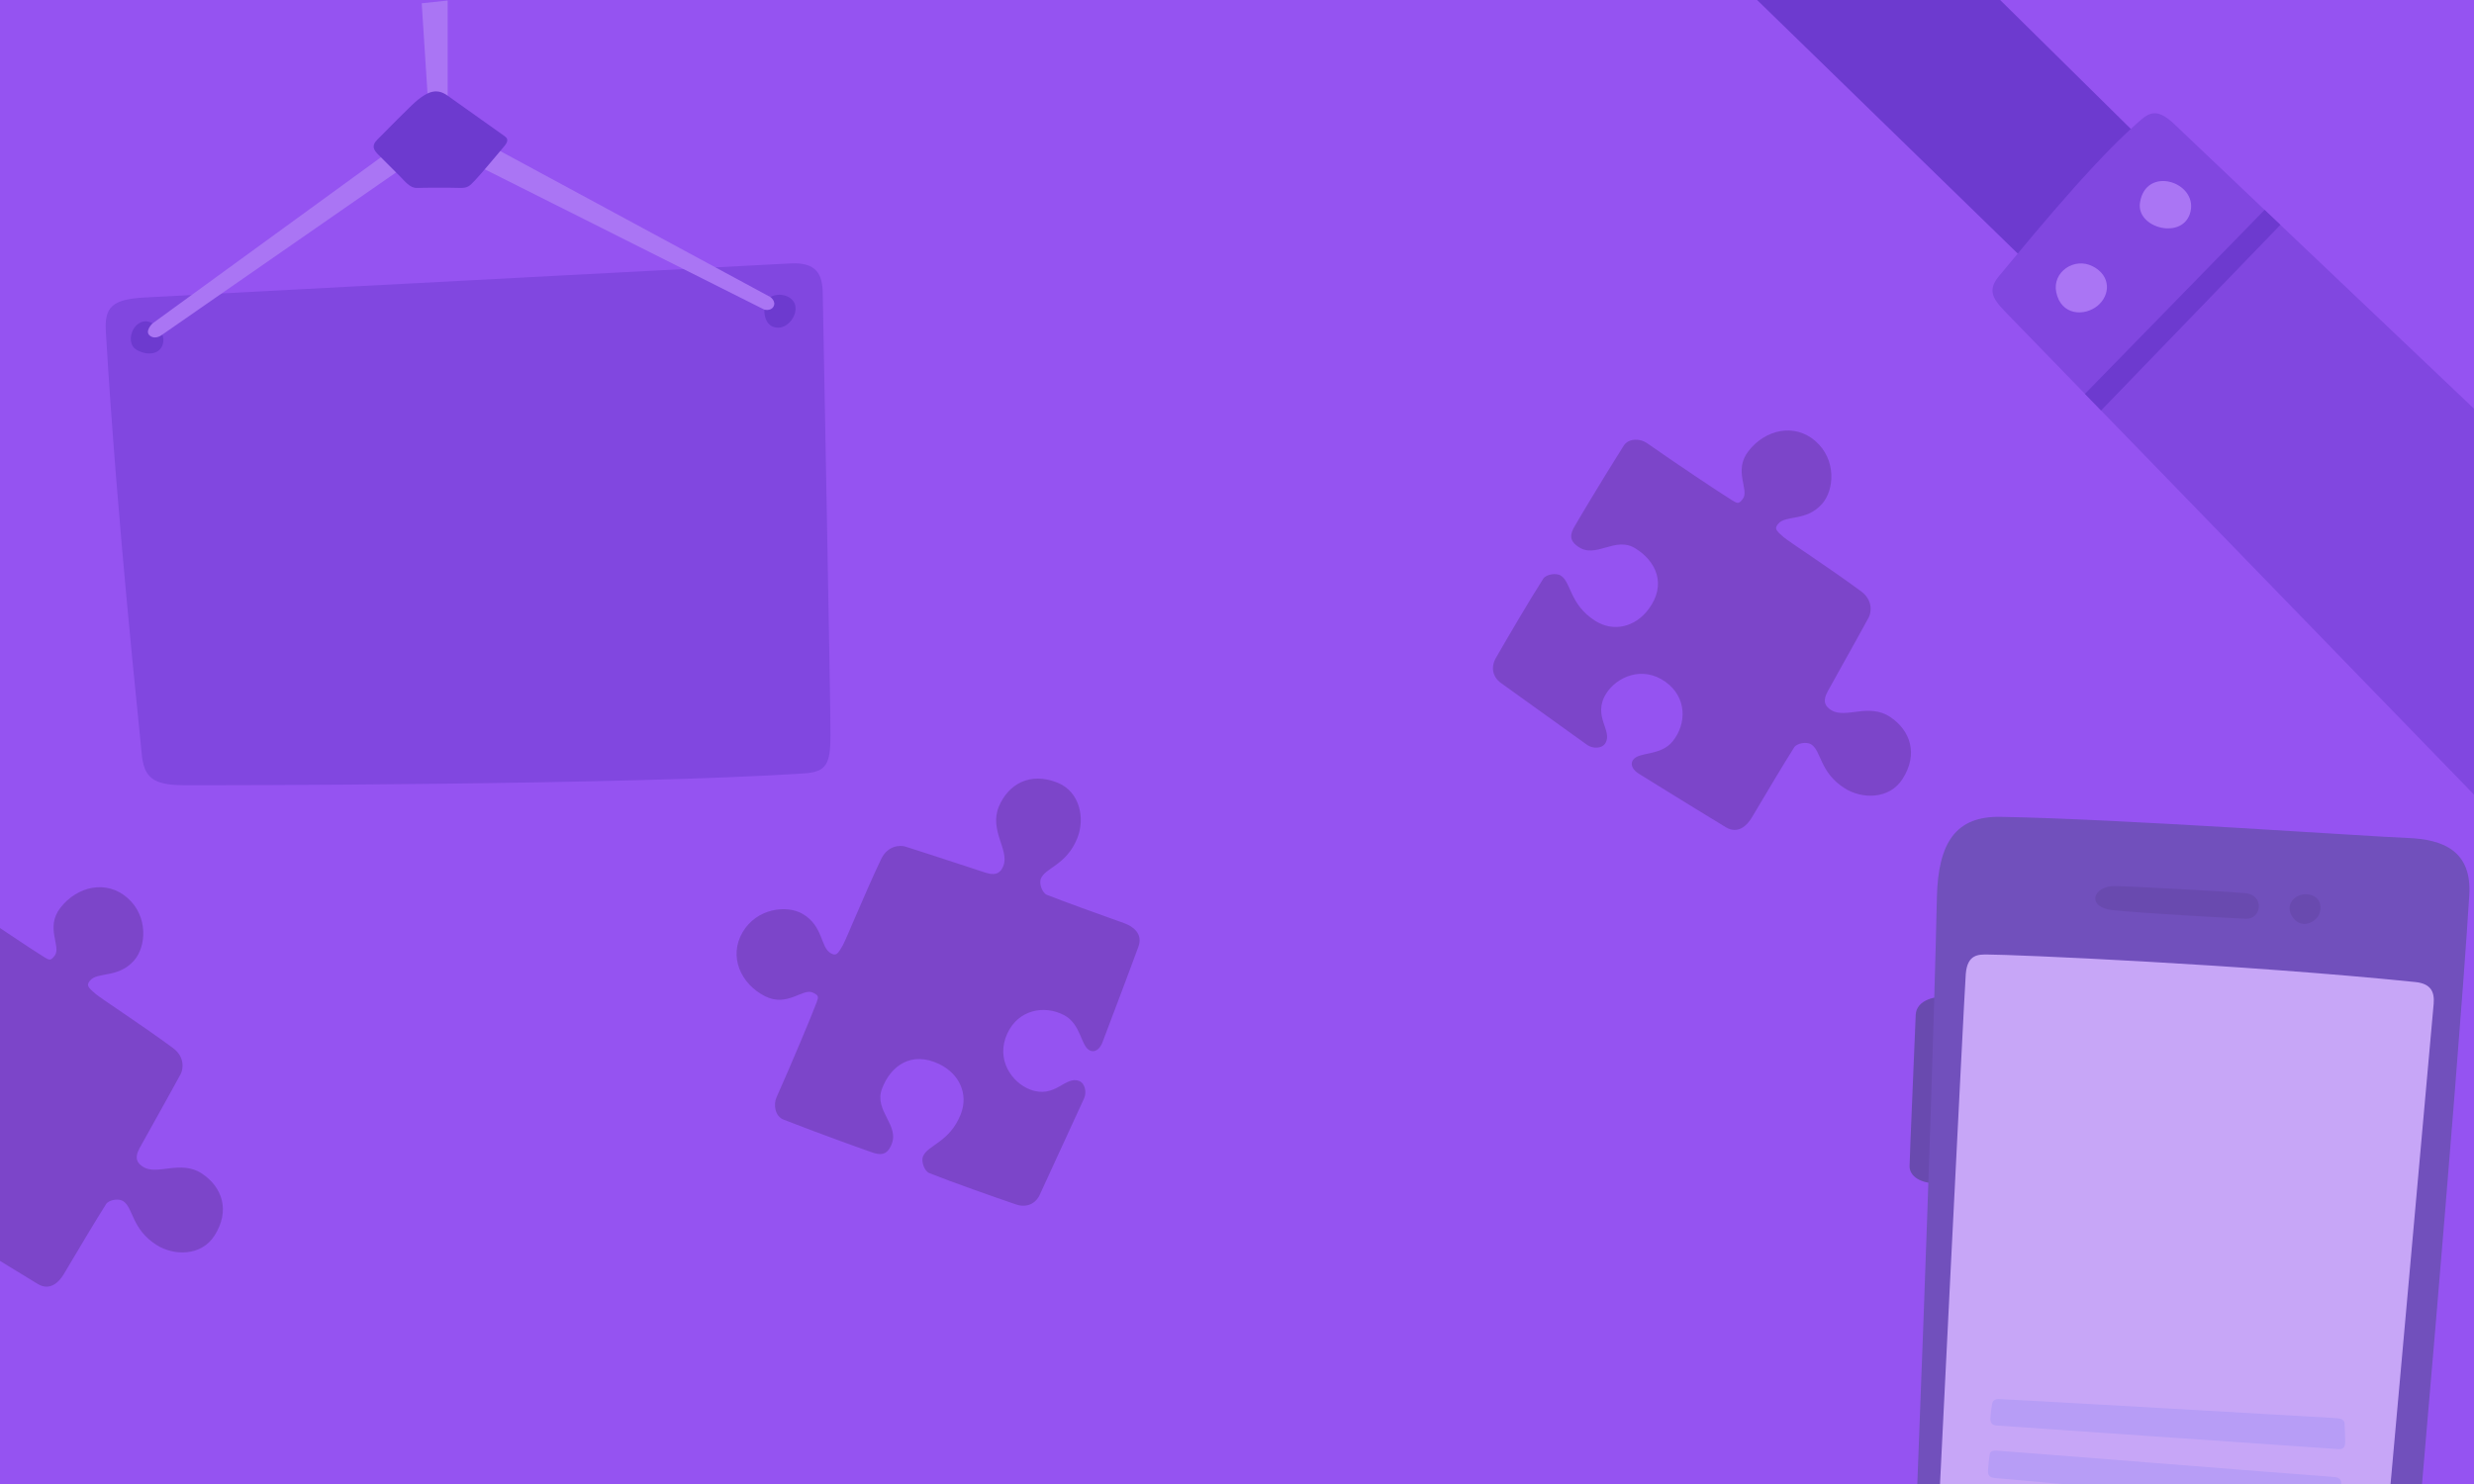 <svg xmlns="http://www.w3.org/2000/svg" xmlns:svg="http://www.w3.org/2000/svg" xmlns:xlink="http://www.w3.org/1999/xlink" id="Layer_1" x="0" y="0" version="1.1" viewBox="0 0 400 240" xml:space="preserve" style="enable-background:new 0 0 400 240"><defs id="defs109"><clipPath id="SVGID_2_-4"><use style="overflow:visible" id="use9" xlink:href="#SVGID_1_"/></clipPath><clipPath id="SVGID_10_"><use style="overflow:visible" id="use119" width="100%" height="100%" x="0" y="0" xlink:href="#SVGID_9_"/></clipPath></defs><g id="g104"><path style="fill:#9553f1" id="rect2" d="M 0,0 H 400 V 240 H 0 Z"/><g id="g46"><defs id="defs5"><rect id="SVGID_1_" width="400" height="240"/></defs><clipPath id="SVGID_2_"><use style="overflow:visible" id="use7" xlink:href="#SVGID_1_"/></clipPath><g style="clip-path:url(#SVGID_2_)" id="g18" clip-path="url(#SVGID_2_)"><path style="fill:#6d3acf" id="polygon10" d="m 277.748,-6.175 62.248,60.578 19.701,-18.571 -59.784,-58.997 z"/><path style="fill:#8147e0" id="path12" d="M323.304,44.528c-1.929,2.23-1.294,3.623,0.811,5.791c2.105,2.169,80.738,83.194,80.738,83.194 l28.089-36.137c0,0-78.388-74.442-81.449-77.349s-4.297-1.568-6.076,0C337.294,27.188,325.233,42.298,323.304,44.528z"/><path style="fill:#aa75f4" id="path14" d="M332.457,47.266c-0.678-3.278,2.936-5.742,5.919-4.188c2.982,1.553,2.825,4.663,0.768,6.365 C337.009,51.211,333.234,51.02,332.457,47.266z"/><path style="fill:#aa75f4" id="path16" d="M345.999,32.752c-0.673,4.211,7.154,6.173,8.181,1.402 C355.206,29.383,346.958,26.752,345.999,32.752z"/></g><g style="clip-path:url(#SVGID_2_)" id="g32" clip-path="url(#SVGID_2_)"><path style="fill:#8147e0" id="path20" d="M127.767,42.602c4.274-0.225,5.207,1.777,5.256,4.798c0.049,3.021,1.276,67.112,1.252,71.601 c-0.024,4.489-0.628,5.834-4.181,6.07c-28.797,1.914-95.287,1.935-100.441,1.914s-6.429-1.394-6.76-5.292 c-0.331-3.898-3.906-36.363-5.779-68.066c-0.233-3.95,0.98-5.238,6.326-5.52C44.387,47.001,96.245,44.265,127.767,42.602z"/><path style="fill:#6d3acf" id="path22" d="M22.963,52.056c-1.866,0.624-2.45,3.511-0.993,4.445c1.457,0.934,3.773,1.073,4.353-0.842 C26.902,53.744,24.681,51.481,22.963,52.056z"/><path style="fill:#6d3acf" id="path24" d="M128.303,48.765c-1.119-1.619-4.055-1.376-4.546,0.283c-0.491,1.659,0.02,3.923,2.021,3.946 C127.779,53.018,129.334,50.256,128.303,48.765z"/><path style="fill:#aa75f4" id="path26" d="M24.631,52.329L70.604,18.88l53.963,29.167c0,0,1.012,0.724,0.458,1.599 c-0.433,0.686-1.436,0.432-1.436,0.432L70.475,23.414L26.25,54.113c0,0-1.076,0.916-2.026,0.168 C23.344,53.587,24.631,52.329,24.631,52.329z"/><path style="fill:#aa75f4" id="polygon28" d="m 68.185,0.529 1.09,17.018 h 3.102 V 0.08 Z"/><path style="fill:#6d3acf" id="path30" d="M67.627,16.086c1.391-1.077,2.865-1.949,4.691-0.651c1.826,1.298,8.458,6.01,9.282,6.596 c0.825,0.586,0.293,1.205-0.403,2.016c-0.696,0.81-3.465,4.149-4.371,5.09c-0.906,0.94-1.165,1.303-2.564,1.251 c-1.399-0.052-5.698-0.042-6.838,0.005c-1.14,0.047-1.994-1.119-2.746-1.87c-0.751-0.751-2.825-2.825-3.485-3.485 c-0.659-0.659-1.268-1.397-0.176-2.468C62.11,21.499,66.506,16.954,67.627,16.086z"/></g><path style="fill:#6d3acf" id="polygon34" d="m 337.099,63.699 2.607,2.687 28.99,-30.02 -2.552,-2.423 z" clip-path="url(#SVGID_2_)"/></g></g><path style="fill:#000;fill-opacity:.167" id="path22-0" d="m 189.924,76.375 c -4.498,8.27 -9.95,17.86 -11.506,20.745 -1.569,2.91 -0.537,4.262 1.009,5.224 4.031,2.509 10.542,-2.12 16.584,1.947 5.509,3.708 7.925,10.283 3.393,17.355 -3.674,5.733 -11.351,5.72 -16.294,2.545 -6.956,-4.468 -6.416,-10.407 -9.282,-12.244 -1.329,-0.852 -4.043,-0.318 -4.773,0.822 -2.601,4.068 -8.159,13.378 -11.885,19.683 -1.352,2.289 -3.924,4.74 -7.276,2.71 -11.566,-7.004 -23.438,-14.453 -24.222,-14.899 -1.537,-0.874 -2.76,-2.452 -1.806,-3.928 1.588,-2.459 7.716,-0.968 11.201,-5.344 3.842,-4.824 3.973,-12.207 -2.044,-16.55 -6.499,-4.692 -13.78,-1.397 -16.687,3.309 -3.932,6.365 2.031,10.374 -0.249,13.931 -0.946,1.475 -3.491,1.513 -5.057,0.405 -2.163,-1.53 -17.022,-12.219 -24.175,-17.367 -2.322,-1.671 -2.878,-4.437 -1.382,-7.031 3.279,-5.687 9.157,-15.771 13.266,-22.198 0.753,-1.177 3.554,-1.728 4.926,-0.849 2.958,1.896 2.401,8.026 9.58,12.637 5.102,3.277 11.236,1.824 15.002,-3.243 5.172,-6.958 2.072,-13.495 -3.773,-17.073 -5.671,-3.472 -11.05,3.142 -16.057,-0.499 -1.52,-1.105 -2.713,-2.417 -1.042,-5.392 0.807,-1.437 7.615,-12.905 13.881,-22.826 1.383,-2.19 4.67,-2.065 6.516,-0.767 7.445,5.233 20.863,14.233 24.08,16.167 1.346,0.809 1.711,0.947 2.82,-0.552 1.864,-2.521 -2.751,-7.787 1.547,-13.339 4.721,-6.097 12.948,-7.954 18.829,-2.784 5.881,5.17 5.255,13.671 1.829,17.541 -4.458,5.035 -10.133,3.072 -12.297,5.593 -1.127,1.313 -0.711,1.862 1.542,3.778 1.505,1.28 13.311,8.965 21.705,15.183 3.316,2.457 2.859,5.907 2.097,7.31 z" clip-path="url(#SVGID_2_)" transform="matrix(0.577,0,0,0.577,192.547,55.796)"/><path id="path936" d="m 189.924,76.375 c -4.498,8.27 -9.95,17.86 -11.506,20.745 -1.569,2.91 -0.537,4.262 1.009,5.224 4.031,2.509 10.542,-2.12 16.584,1.947 5.509,3.708 7.925,10.283 3.393,17.355 -3.674,5.733 -11.351,5.72 -16.294,2.545 -6.956,-4.468 -6.416,-10.407 -9.282,-12.244 -1.329,-0.852 -4.043,-0.318 -4.773,0.822 -2.601,4.068 -8.159,13.378 -11.885,19.683 -1.352,2.289 -3.924,4.74 -7.276,2.71 -11.566,-7.004 -23.438,-14.453 -24.222,-14.899 -1.537,-0.874 -2.76,-2.452 -1.806,-3.928 1.588,-2.459 7.716,-0.968 11.201,-5.344 3.842,-4.824 3.973,-12.207 -2.044,-16.55 -6.499,-4.692 -13.78,-1.397 -16.687,3.309 -3.932,6.365 2.031,10.374 -0.249,13.931 -0.946,1.475 -3.491,1.513 -5.057,0.405 -2.163,-1.53 -17.022,-12.219 -24.175,-17.367 -2.322,-1.671 -2.878,-4.437 -1.382,-7.031 3.279,-5.687 9.157,-15.771 13.266,-22.198 0.753,-1.177 3.554,-1.728 4.926,-0.849 2.958,1.896 2.401,8.026 9.58,12.637 5.102,3.277 11.236,1.824 15.002,-3.243 5.172,-6.958 2.072,-13.495 -3.773,-17.073 -5.671,-3.472 -11.05,3.142 -16.057,-0.499 -1.52,-1.105 -2.713,-2.417 -1.042,-5.392 0.807,-1.437 7.615,-12.905 13.881,-22.826 1.383,-2.19 4.67,-2.065 6.516,-0.767 7.445,5.233 20.863,14.233 24.08,16.167 1.346,0.809 1.711,0.947 2.82,-0.552 1.864,-2.521 -2.751,-7.787 1.547,-13.339 4.721,-6.097 12.948,-7.954 18.829,-2.784 5.881,5.17 5.255,13.671 1.829,17.541 -4.458,5.035 -10.133,3.072 -12.297,5.593 -1.127,1.313 -0.711,1.862 1.542,3.778 1.505,1.28 13.311,8.965 21.705,15.183 3.316,2.457 2.859,5.907 2.097,7.31 z" clip-path="url(#SVGID_2_)" transform="matrix(-0.11,-0.566,0.566,-0.11,124.047,252.814)" style="fill:#000;fill-opacity:.167"/><path style="fill:#000;fill-opacity:.167" id="path938" d="m 189.924,76.375 c -4.498,8.27 -9.95,17.86 -11.506,20.745 -1.569,2.91 -0.537,4.262 1.009,5.224 4.031,2.509 10.542,-2.12 16.584,1.947 5.509,3.708 7.925,10.283 3.393,17.355 -3.674,5.733 -11.351,5.72 -16.294,2.545 -6.956,-4.468 -6.416,-10.407 -9.282,-12.244 -1.329,-0.852 -4.043,-0.318 -4.773,0.822 -2.601,4.068 -8.159,13.378 -11.885,19.683 -1.352,2.289 -3.924,4.74 -7.276,2.71 -11.566,-7.004 -23.438,-14.453 -24.222,-14.899 -1.537,-0.874 -2.76,-2.452 -1.806,-3.928 1.588,-2.459 7.716,-0.968 11.201,-5.344 3.842,-4.824 3.973,-12.207 -2.044,-16.55 -6.499,-4.692 -13.78,-1.397 -16.687,3.309 -3.932,6.365 2.031,10.374 -0.249,13.931 -0.946,1.475 -3.491,1.513 -5.057,0.405 -2.163,-1.53 -17.022,-12.219 -24.175,-17.367 -2.322,-1.671 -2.878,-4.437 -1.382,-7.031 3.279,-5.687 9.157,-15.771 13.266,-22.198 0.753,-1.177 3.554,-1.728 4.926,-0.849 2.958,1.896 2.401,8.026 9.58,12.637 5.102,3.277 11.236,1.824 15.002,-3.243 5.172,-6.958 2.072,-13.495 -3.773,-17.073 -5.671,-3.472 -11.05,3.142 -16.057,-0.499 -1.52,-1.105 -2.713,-2.417 -1.042,-5.392 0.807,-1.437 7.615,-12.905 13.881,-22.826 1.383,-2.19 4.67,-2.065 6.516,-0.767 7.445,5.233 20.863,14.233 24.08,16.167 1.346,0.809 1.711,0.947 2.82,-0.552 1.864,-2.521 -2.751,-7.787 1.547,-13.339 4.721,-6.097 12.948,-7.954 18.829,-2.784 5.881,5.17 5.255,13.671 1.829,17.541 -4.458,5.035 -10.133,3.072 -12.297,5.593 -1.127,1.313 -0.711,1.862 1.542,3.778 1.505,1.28 13.311,8.965 21.705,15.183 3.316,2.457 2.859,5.907 2.097,7.31 z" clip-path="url(#SVGID_2_)" transform="matrix(0.577,0,0,0.577,-80.387,129.66)"/><g id="g975" transform="translate(56.749,4.504)" style="opacity:.5"><path id="path94" d="m 257.714,156.686 c -1.175,-0.093 -4.641,0.363 -4.729,2.967 -0.088,2.604 -0.977,22.79 -0.991,24.459 -0.014,1.67 1.91,2.762 4.16,2.731 z" clip-path="url(#SVGID_6_)" style="fill:#3e416d"/><path id="path96" d="m 252.726,248.761 c 0,0 2.831,-70.327 3.683,-108.103 0.202,-8.963 3.094,-13.178 10.281,-13.056 19.239,0.325 59.852,3.2 65.743,3.41 5.891,0.21 10.498,2.117 10.054,9.273 -1.862,29.991 -9.495,116.633 -9.495,116.633 z" clip-path="url(#SVGID_6_)" style="fill:#4d4d87"/><path id="path98" d="m 256.346,246.992 c 0,0 4.479,-90.745 4.735,-93.978 0.256,-3.233 2.106,-3.149 3.467,-3.15 3.971,-0.002 41.015,1.561 69.243,4.457 2.519,0.258 3.089,1.615 2.941,3.487 -0.148,1.872 -8.729,97.235 -8.729,97.235 z" clip-path="url(#SVGID_6_)" style="fill:#f9fafe"/><path id="path100" d="m 285.201,138.801 c -3.591,-0.066 -4.721,3.439 -0.308,3.894 4.412,0.455 18.961,1.29 21.496,1.385 2.535,0.095 3.062,-3.888 -0.201,-4.146 -3.263,-0.258 -17.497,-1.068 -20.987,-1.133 z" clip-path="url(#SVGID_6_)" style="fill:#3e416d"/><path id="path102" d="m 316.17,140.125 c -1.875,-0.117 -3.604,1.727 -2.26,3.674 1.344,1.947 3.389,0.996 4.118,-0.102 0.729,-1.098 0.656,-3.415 -1.858,-3.572 z" clip-path="url(#SVGID_6_)" style="fill:#3e416d"/><path id="path106" d="m 321.018,224.845 c 0.788,0.054 1.284,0.273 1.317,0.939 0.033,0.666 0.095,2.319 0.092,2.897 -0.003,0.578 -0.14,1.23 -0.993,1.184 -0.853,-0.046 -54.839,-3.787 -55.371,-3.829 -0.532,-0.042 -1.052,-0.233 -0.999,-1.171 0.053,-0.938 0.189,-1.847 0.267,-2.291 0.078,-0.443 0.364,-0.806 1.007,-0.819 0.643,-0.013 52.594,2.946 54.68,3.09 z" clip-path="url(#SVGID_6_)" style="fill:#d9e8fb"/><path id="path108" d="m 320.671,234.364 c 0.575,0.04 1.151,0.327 1.117,1.03 -0.034,0.704 -0.165,2.085 -0.212,2.68 -0.047,0.596 -0.083,1.321 -1.081,1.22 -0.998,-0.101 -53.702,-4.639 -54.719,-4.762 -1.018,-0.123 -1.135,-0.539 -1.097,-1.286 0.038,-0.746 0.146,-1.572 0.219,-2.23 0.073,-0.658 0.203,-0.947 1.185,-0.912 0.982,0.036 49.756,3.92 54.588,4.26 z" clip-path="url(#SVGID_6_)" style="fill:#d9e8fb"/><path id="path110" d="m 264.408,239.904 c 0.073,-0.615 0.427,-0.801 1.005,-0.798 0.578,0.003 52.869,3.802 53.693,3.932 0.825,0.13 1.323,0.319 1.297,0.916 -0.026,0.597 -0.077,2.327 -0.08,2.905 -0.003,0.578 -0.3,1.089 -1.109,1.025 -0.809,-0.064 -53.478,-4.215 -54.182,-4.249 -0.704,-0.034 -0.937,-0.331 -0.893,-0.884 0.044,-0.553 0.139,-1.744 0.269,-2.847 z" clip-path="url(#SVGID_6_)" style="fill:#d9e8fb"/><path id="path122" d="m 288.184,157.934 c 0,0 51.695,2.237 77.501,3.95 l 2.178,-16.218 -78.522,-4.022 z" clip-path="url(#SVGID_10_)" transform="translate(-29.151,6.148)" style="fill:#d9e8fb"/></g></svg>